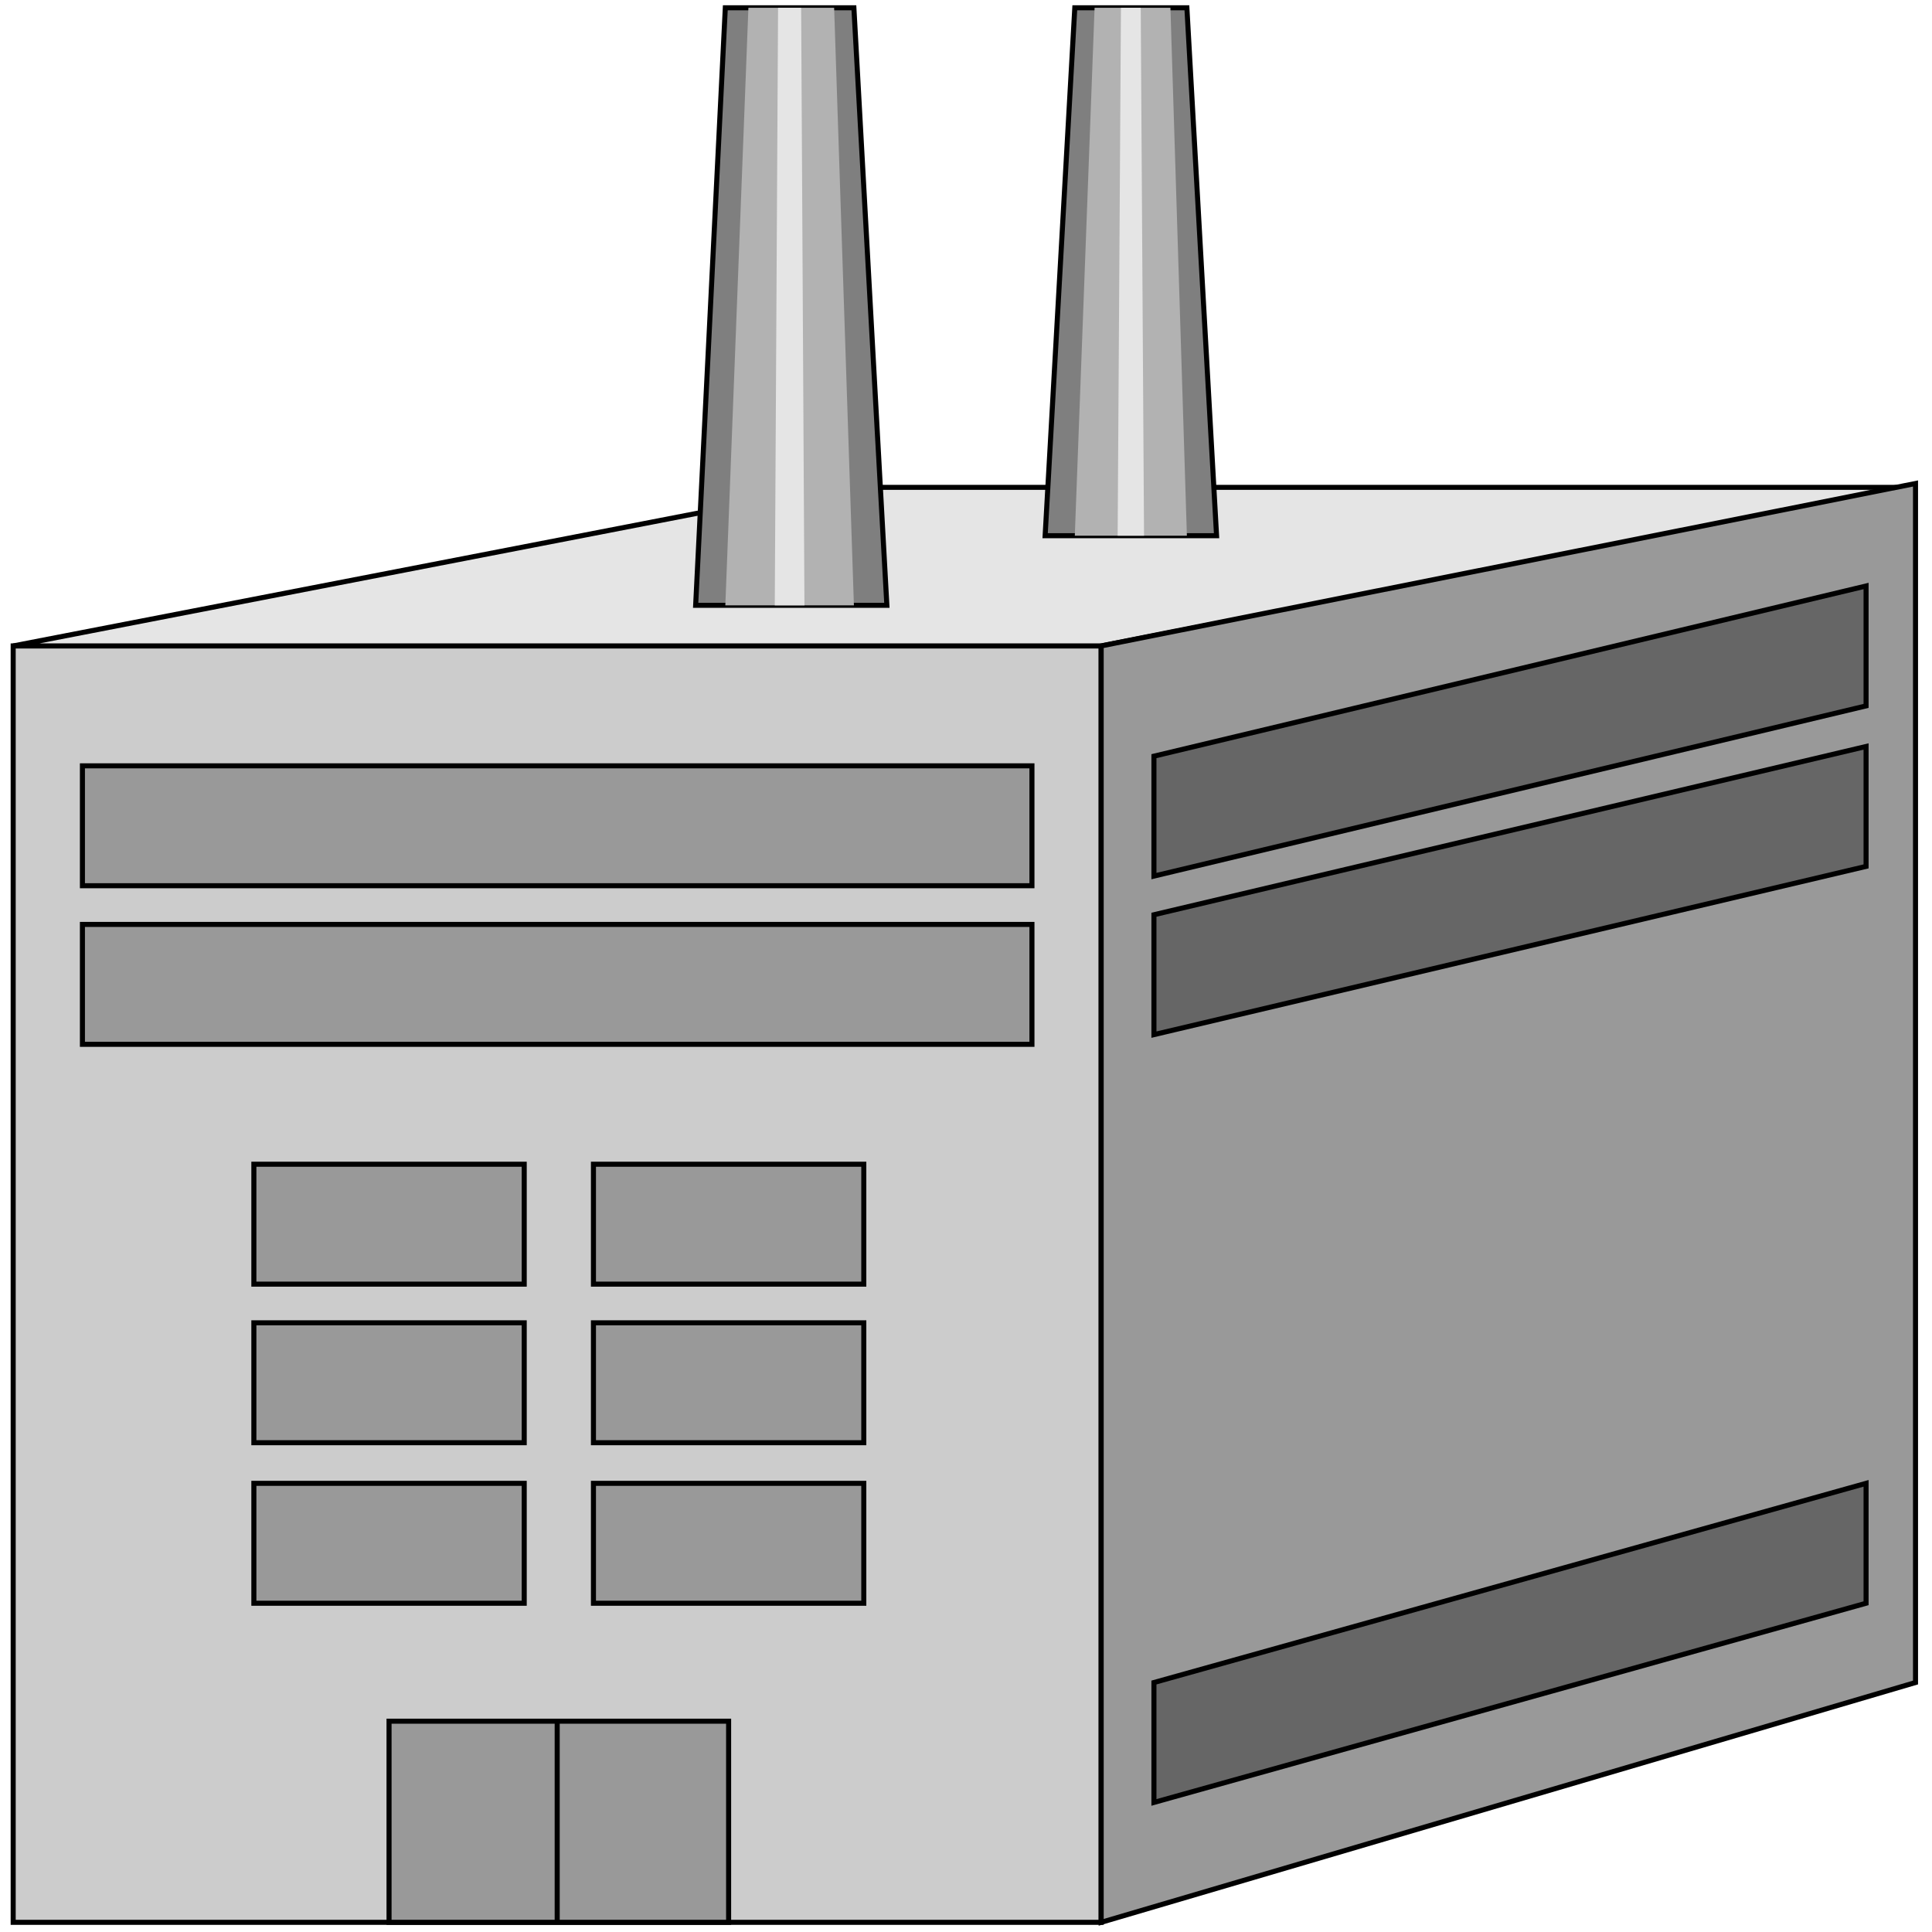 <svg width="150" height="150" viewBox="0 0 150 150" fill="none" xmlns="http://www.w3.org/2000/svg">
<path d="M1.023 149.249V50.15H85.494V149.249H1.023Z" fill="#CCCCCC" stroke="black" stroke-width="0.392"/>
<path d="M30.205 149.248V133.633H56.57V149.248H30.205Z" fill="#999999" stroke="black" stroke-width="0.392"/>
<path d="M6.399 68.768V59.459H80.12V68.768H6.399Z" fill="#999999" stroke="black" stroke-width="0.392"/>
<path d="M19.71 99.7V90.391H40.7V99.7H19.71Z" fill="#999999" stroke="black" stroke-width="0.392"/>
<path d="M6.399 81.081V71.772H80.12V81.081H6.399Z" fill="#999999" stroke="black" stroke-width="0.392"/>
<path d="M46.075 99.7V90.391H67.065V99.7H46.075Z" fill="#999999" stroke="black" stroke-width="0.392"/>
<path d="M19.71 112.012V102.703H40.7V112.012H19.71Z" fill="#999999" stroke="black" stroke-width="0.392"/>
<path d="M46.075 112.012V102.703H67.065V112.012H46.075Z" fill="#999999" stroke="black" stroke-width="0.392"/>
<path d="M19.71 124.475V115.166H40.7V124.475H19.71Z" fill="#999999" stroke="black" stroke-width="0.392"/>
<path d="M46.075 124.475V115.166H67.065V124.475H46.075Z" fill="#999999" stroke="black" stroke-width="0.392"/>
<path d="M43.26 149.248V133.633" stroke="black" stroke-width="0.392"/>
<path d="M1.023 50.15L64.505 37.838H148.72L85.494 50.15H1.023Z" fill="#E5E5E5" stroke="black" stroke-width="0.392"/>
<path d="M85.495 149.249V50.15L148.72 37.537V130.63L85.495 149.249Z" fill="#999999" stroke="black" stroke-width="0.392"/>
<path d="M89.591 139.941V130.631L144.881 115.166V124.475L89.591 139.941Z" fill="#666666" stroke="black" stroke-width="0.392"/>
<path d="M89.591 68.019V58.709L144.881 45.496V54.805L89.591 68.019Z" fill="#666666" stroke="black" stroke-width="0.392"/>
<path d="M89.591 80.329V71.02L144.881 57.957V67.266L89.591 80.329Z" fill="#666666" stroke="black" stroke-width="0.392"/>
<path d="M81.144 41.593L83.447 0.602H92.15L94.454 41.593H81.144Z" fill="#7F7F7F" stroke="black" stroke-width="0.392"/>
<path d="M54.01 46.998L56.313 0.602H66.296L68.856 46.998H54.01Z" fill="#7F7F7F" stroke="black" stroke-width="0.392"/>
<path d="M83.447 41.593L84.983 0.602H90.871L92.15 41.593H83.447Z" fill="#B2B2B2"/>
<path d="M56.315 46.998L58.106 0.602H64.762L66.297 46.998H56.315Z" fill="#B2B2B2"/>
<path d="M86.774 41.593L87.03 0.602H88.566L88.822 41.593H86.774Z" fill="#E5E5E5"/>
<path d="M60.153 46.998L60.409 0.602H62.201L62.457 46.998H60.153Z" fill="#E5E5E5"/>
</svg>
